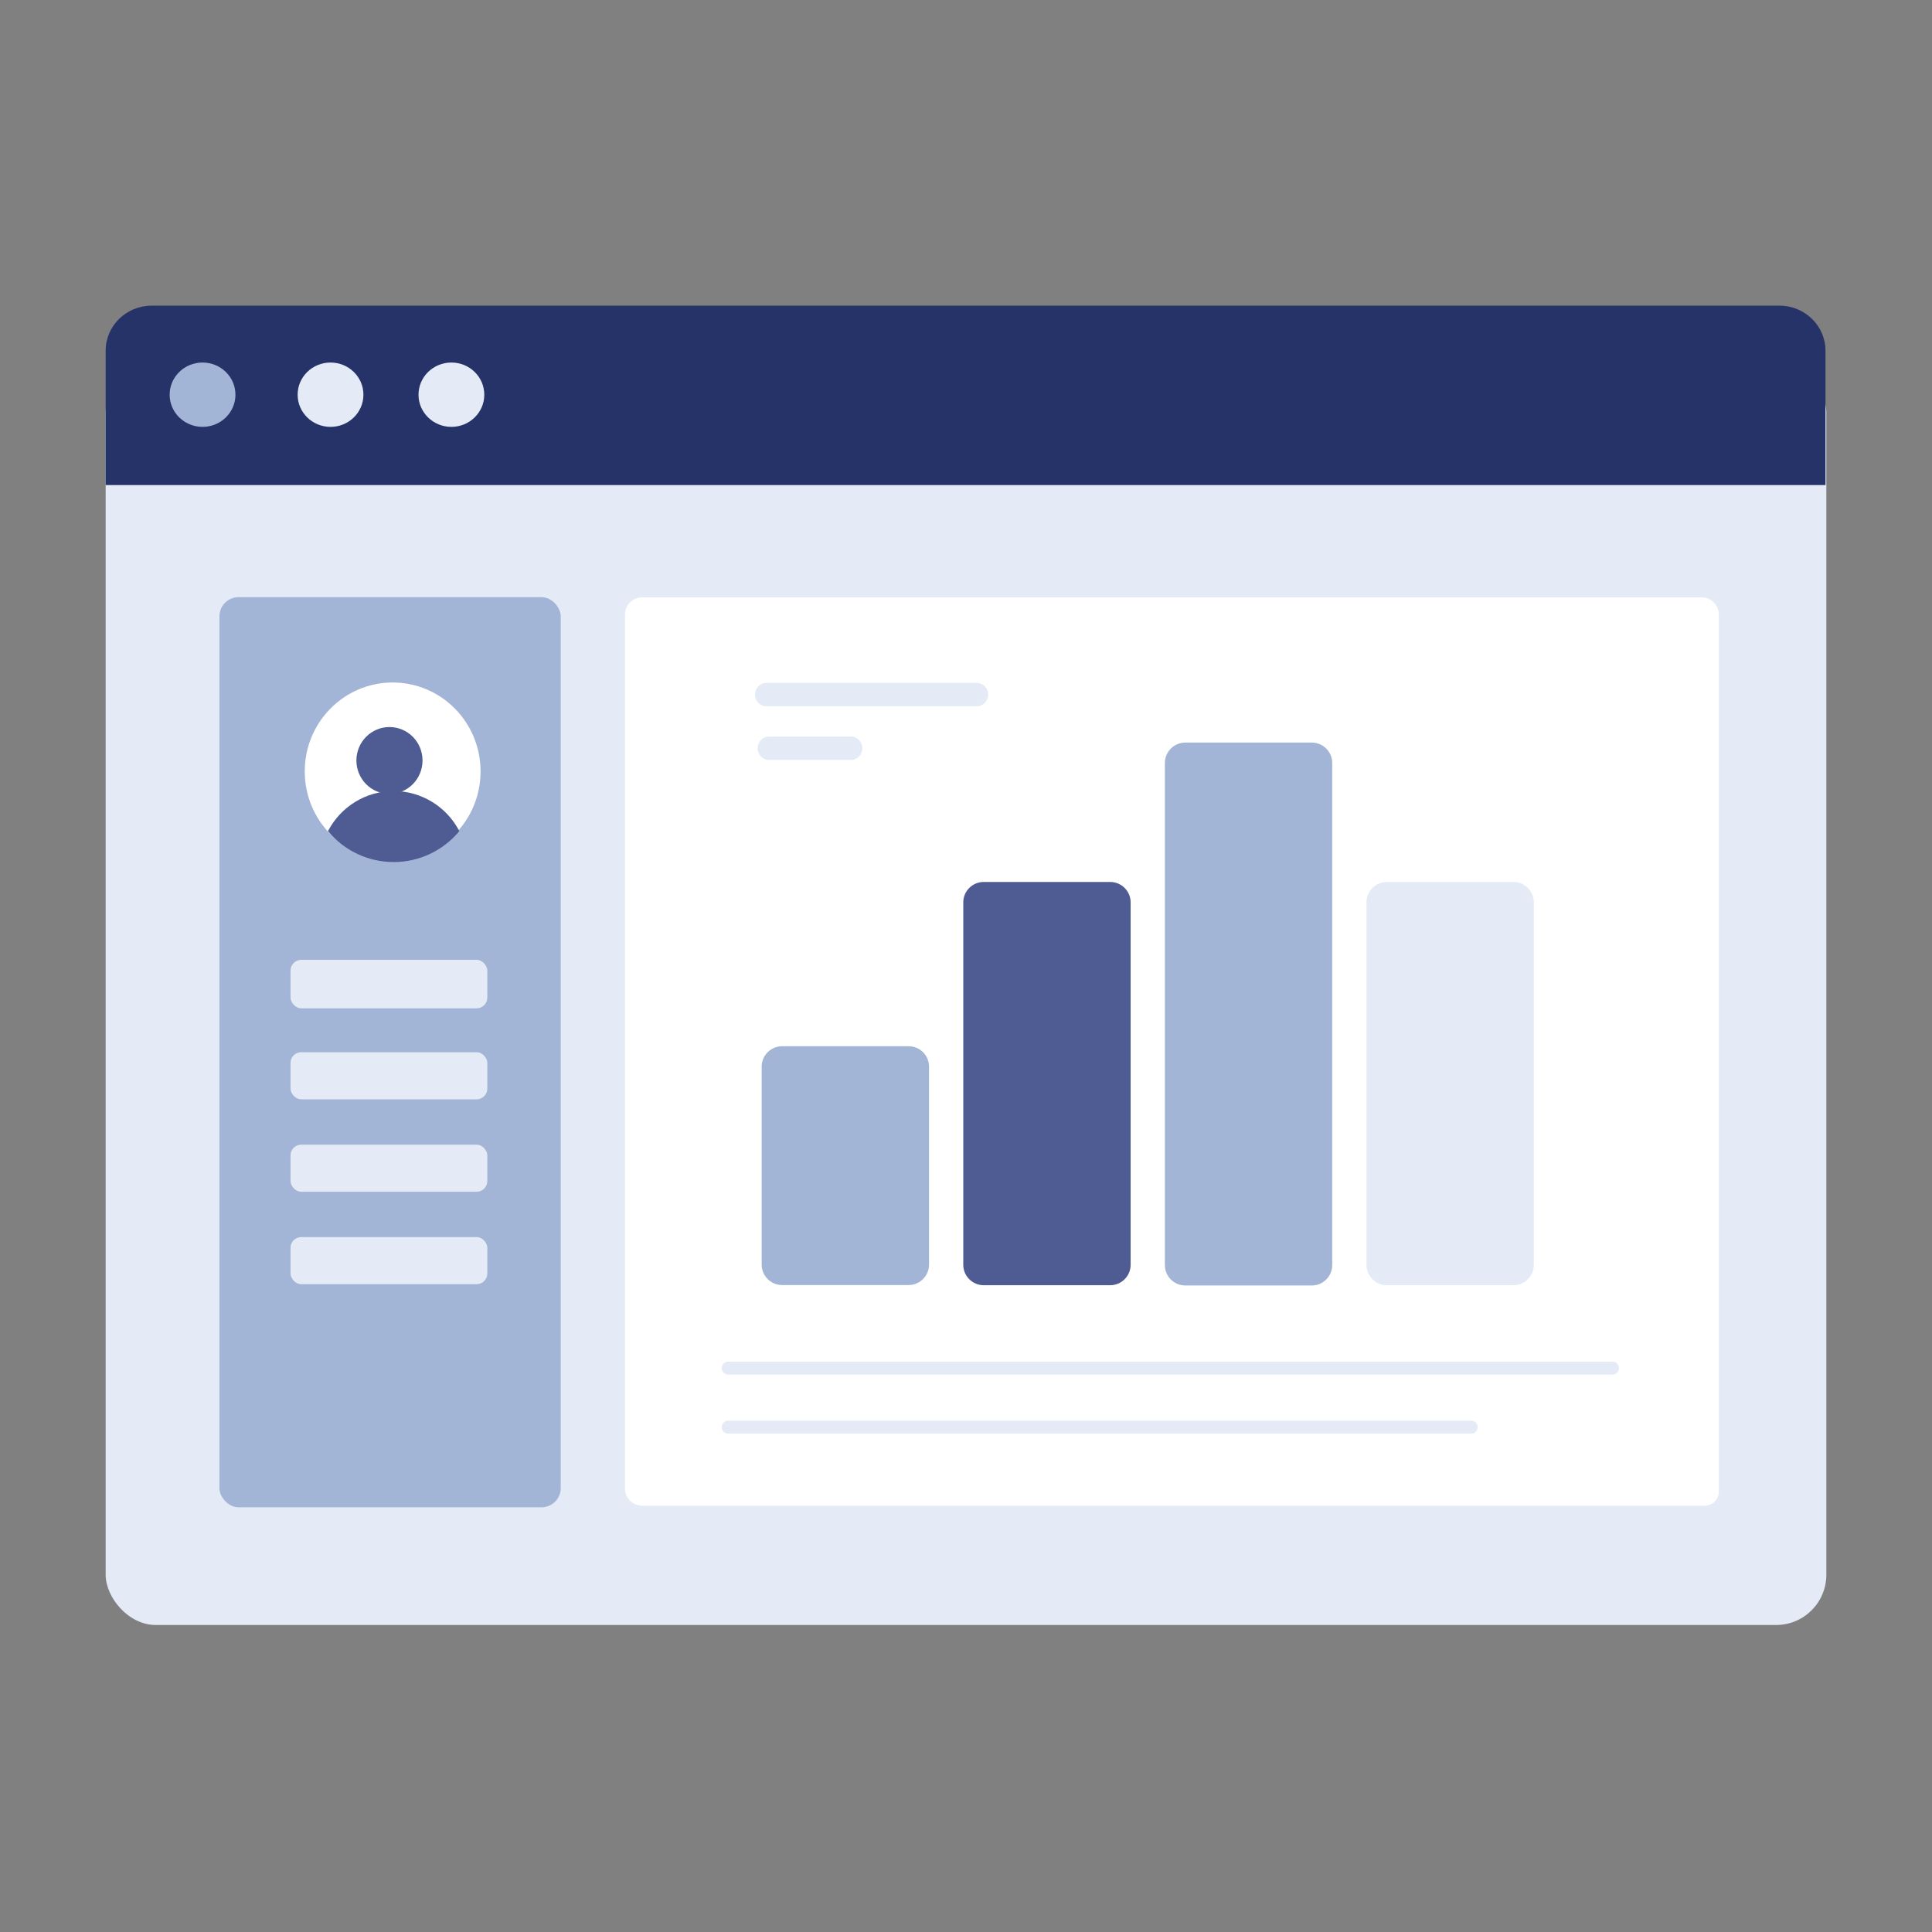 <?xml version="1.0" encoding="UTF-8"?>
<svg width="1024px" height="1024px" viewBox="0 0 1024 1024" version="1.1" xmlns="http://www.w3.org/2000/svg" xmlns:xlink="http://www.w3.org/1999/xlink">
    <rect x="0" y="0" width="1024" height="1024" fill="#808080" stroke="none"/>
    <!-- Generator: Sketch 61.2 (89653) - https://sketch.com -->
    <title>3.通用组件/灰色版/柱状图表02</title>
    <desc>Created with Sketch.</desc>
    <defs>
        <polygon id="path-1" points="160.619 23.005 385.087 23.005 385.087 149.587 160.619 149.587"></polygon>
        <polygon id="path-3" points="296.383 193.026 385.087 193.026 385.087 319.607 296.383 319.607"></polygon>
    </defs>
    <g id="3.通用组件/灰色版/柱状图表02" stroke="none" stroke-width="1" fill="none" fill-rule="evenodd">
        <g id="编组" transform="translate(56, 162)">
            <rect id="矩形" fill="#E4EBF7" fill-rule="nonzero" x="0" y="30.149" width="912" height="669.14" rx="26.647"></rect>
            <g id="分组-2" transform="translate(275.107, 154.512)">
                <path d="M0.15,472.447 L0.15,9.228 C0.15,4.193 4.232,0.111 9.267,0.111 L570.785,0.111 C575.82,0.111 579.902,4.193 579.902,9.228 L579.902,474.157 L579.902,474.157 C579.902,478.248 576.498,481.564 572.299,481.564 L9.267,481.564 C4.232,481.564 0.15,477.483 0.15,472.447 Z" id="Fill-30" fill="#FFFFFF"></path>
                <path d="M115.828,92.556 L82.646,92.556 C80.079,92.556 77.998,90.528 77.998,88.026 C77.998,85.525 80.079,83.498 82.646,83.498 L115.828,83.498 C118.396,83.498 120.477,85.525 120.477,88.026 C120.477,90.528 118.396,92.556 115.828,92.556" id="Fill-34" fill="#FFFFFF"></path>
                <path d="M116.365,114.29 L83.183,114.29 C80.616,114.29 78.535,112.262 78.535,109.761 C78.535,107.26 80.616,105.232 83.183,105.232 L116.365,105.232 C118.933,105.232 121.014,107.26 121.014,109.761 C121.014,112.262 118.933,114.29 116.365,114.29" id="Fill-36" fill="#FFFFFF"></path>
                <path d="M523.599,405.199 C525.487,405.199 527.018,406.729 527.018,408.618 C527.018,410.443 525.588,411.934 523.787,412.031 L523.599,412.036 L54.819,412.036 C52.931,412.036 51.4,410.506 51.4,408.618 C51.4,406.792 52.83,405.301 54.631,405.204 L54.819,405.199 L523.599,405.199 Z" id="Stroke-42" fill="#E4EBF7" fill-rule="nonzero"></path>
                <path d="M448.68,436.481 C450.568,436.481 452.099,438.012 452.099,439.9 C452.099,441.726 450.668,443.217 448.867,443.314 L448.68,443.319 L54.819,443.319 C52.931,443.319 51.4,441.789 51.4,439.9 C51.4,438.075 52.83,436.584 54.631,436.487 L54.819,436.481 L448.68,436.481 Z" id="Stroke-44" fill="#E4EBF7" fill-rule="nonzero"></path>
            </g>
            <path d="M24.429,-3.90798505e-14 L887.113,-3.90798505e-14 C900.605,-3.90798505e-14 911.542,10.696 911.542,23.891 L911.542,95.085 L-2.98427949e-13,95.085 L-2.98427949e-13,23.891 C-2.98427949e-13,10.696 10.937,-3.90798505e-14 24.429,-3.90798505e-14 Z" id="路径" fill="#253368" fill-rule="nonzero"></path>
            <ellipse id="椭圆形" fill="#A3B5D6" fill-rule="nonzero" cx="51.353" cy="47.201" rx="17.436" ry="17.052"></ellipse>
            <ellipse id="椭圆形" fill="#E4EBF7" fill-rule="nonzero" cx="119.188" cy="47.201" rx="17.436" ry="17.052"></ellipse>
            <ellipse id="椭圆形" fill="#E4EBF7" fill-rule="nonzero" cx="183.254" cy="47.201" rx="17.436" ry="17.052"></ellipse>
            <polygon id="路径" fill="#FFFFFF" fill-rule="nonzero" points="308.936 385.807 297.719 377.555 308.936 369.322 320.153 377.555"></polygon>
            <g id="分组-copy-7" transform="translate(343.942, 199.736)">
                <mask id="mask-2" fill="white">
                    <use xlink:href="#path-1"></use>
                </mask>
                <g id="Clip-4"></g>
                <mask id="mask-4" fill="white">
                    <use xlink:href="#path-3"></use>
                </mask>
                <g id="Clip-6"></g>
                <path d="M306.169,308.81 C306.169,314.739 301.298,319.595 295.345,319.595 L228.288,319.595 C222.335,319.595 217.464,314.739 217.464,308.81 L217.464,42.632 C217.464,36.699 222.335,31.848 228.288,31.848 L295.345,31.848 C301.298,31.848 306.169,36.699 306.169,42.632 L306.169,308.81 Z" id="Fill-5" fill="#A3B5D6"></path>
                <path d="M6.306,12.617 C2.95,12.617 0.229,9.835 0.229,6.402 C0.229,2.97 2.95,0.188 6.306,0.188 L117.749,0.188 C121.105,0.188 123.825,2.97 123.825,6.402 C123.825,9.835 121.105,12.617 117.749,12.617 L6.306,12.617 Z" id="Fill-34" fill="#E4EBF7"></path>
                <path d="M7.696,41.076 C4.341,41.076 1.621,38.293 1.621,34.86 C1.621,31.429 4.341,28.647 7.696,28.647 L51.071,28.647 C54.427,28.647 57.148,31.429 57.148,34.86 C57.148,38.293 54.427,41.076 51.071,41.076 L7.696,41.076 Z" id="Fill-36" fill="#E4EBF7"></path>
                <path d="M92.465,308.581 C92.465,314.51 87.594,319.366 81.641,319.366 L14.588,319.366 C8.635,319.366 3.764,314.51 3.764,308.581 L3.764,203.564 C3.764,197.635 8.635,192.784 14.588,192.784 L81.641,192.784 C87.594,192.784 92.465,197.635 92.465,203.564 L92.465,308.581 Z" id="Fill-7" fill="#A3B5D6"></path>
                <path d="M199.314,308.676 C199.314,314.605 194.444,319.46 188.491,319.46 L121.438,319.46 C115.485,319.46 110.614,314.605 110.614,308.676 L110.614,116.5 C110.614,110.571 115.485,105.72 121.438,105.72 L188.491,105.72 C194.444,105.72 199.314,110.571 199.314,116.5 L199.314,308.676 Z" id="Fill-7-Copy" fill="#4E5C93"></path>
                <path d="M413.019,308.676 C413.019,314.605 408.148,319.46 402.195,319.46 L335.142,319.46 C329.189,319.46 324.318,314.605 324.318,308.676 L324.318,116.5 C324.318,110.571 329.189,105.72 335.142,105.72 L402.195,105.72 C408.148,105.72 413.019,110.571 413.019,116.5 L413.019,308.676 Z" id="Fill-7-Copy-2" fill="#E4EBF7"></path>
            </g>
            <rect id="矩形-copy-14" fill="#A3B5D6" fill-rule="nonzero" x="60.298" y="154.512" width="180.893" height="482.38" rx="10.13"></rect>
            <rect id="矩形-copy-15" fill="#E4EBF7" fill-rule="nonzero" x="97.983" y="346.711" width="104.308" height="25.739" rx="5.754"></rect>
            <rect id="矩形-copy-16" fill="#E4EBF7" fill-rule="nonzero" x="97.983" y="395.702" width="104.308" height="24.96" rx="5.667"></rect>
            <rect id="矩形-copy-17" fill="#E4EBF7" fill-rule="nonzero" x="97.983" y="444.694" width="104.308" height="24.96" rx="5.667"></rect>
            <rect id="矩形-copy-18" fill="#E4EBF7" fill-rule="nonzero" x="97.983" y="493.686" width="104.308" height="24.96" rx="5.667"></rect>
            <ellipse id="椭圆形" fill="#FFFFFF" fill-rule="nonzero" cx="152.115" cy="246.859" rx="46.594" ry="47.124"></ellipse>
            <path d="M152.656,294.908 C166.085,294.916 178.83,288.916 187.47,278.518 C180.662,265.447 167.256,257.264 152.648,257.264 C138.041,257.264 124.634,265.447 117.826,278.518 C126.471,288.918 139.222,294.918 152.656,294.908 L152.656,294.908 Z" id="路径" fill="#4E5C93" fill-rule="nonzero"></path>
            <ellipse id="椭圆形" fill="#4E5C93" fill-rule="nonzero" cx="150.425" cy="241.07" rx="17.524" ry="17.723"></ellipse>
        </g>
    </g>
</svg>